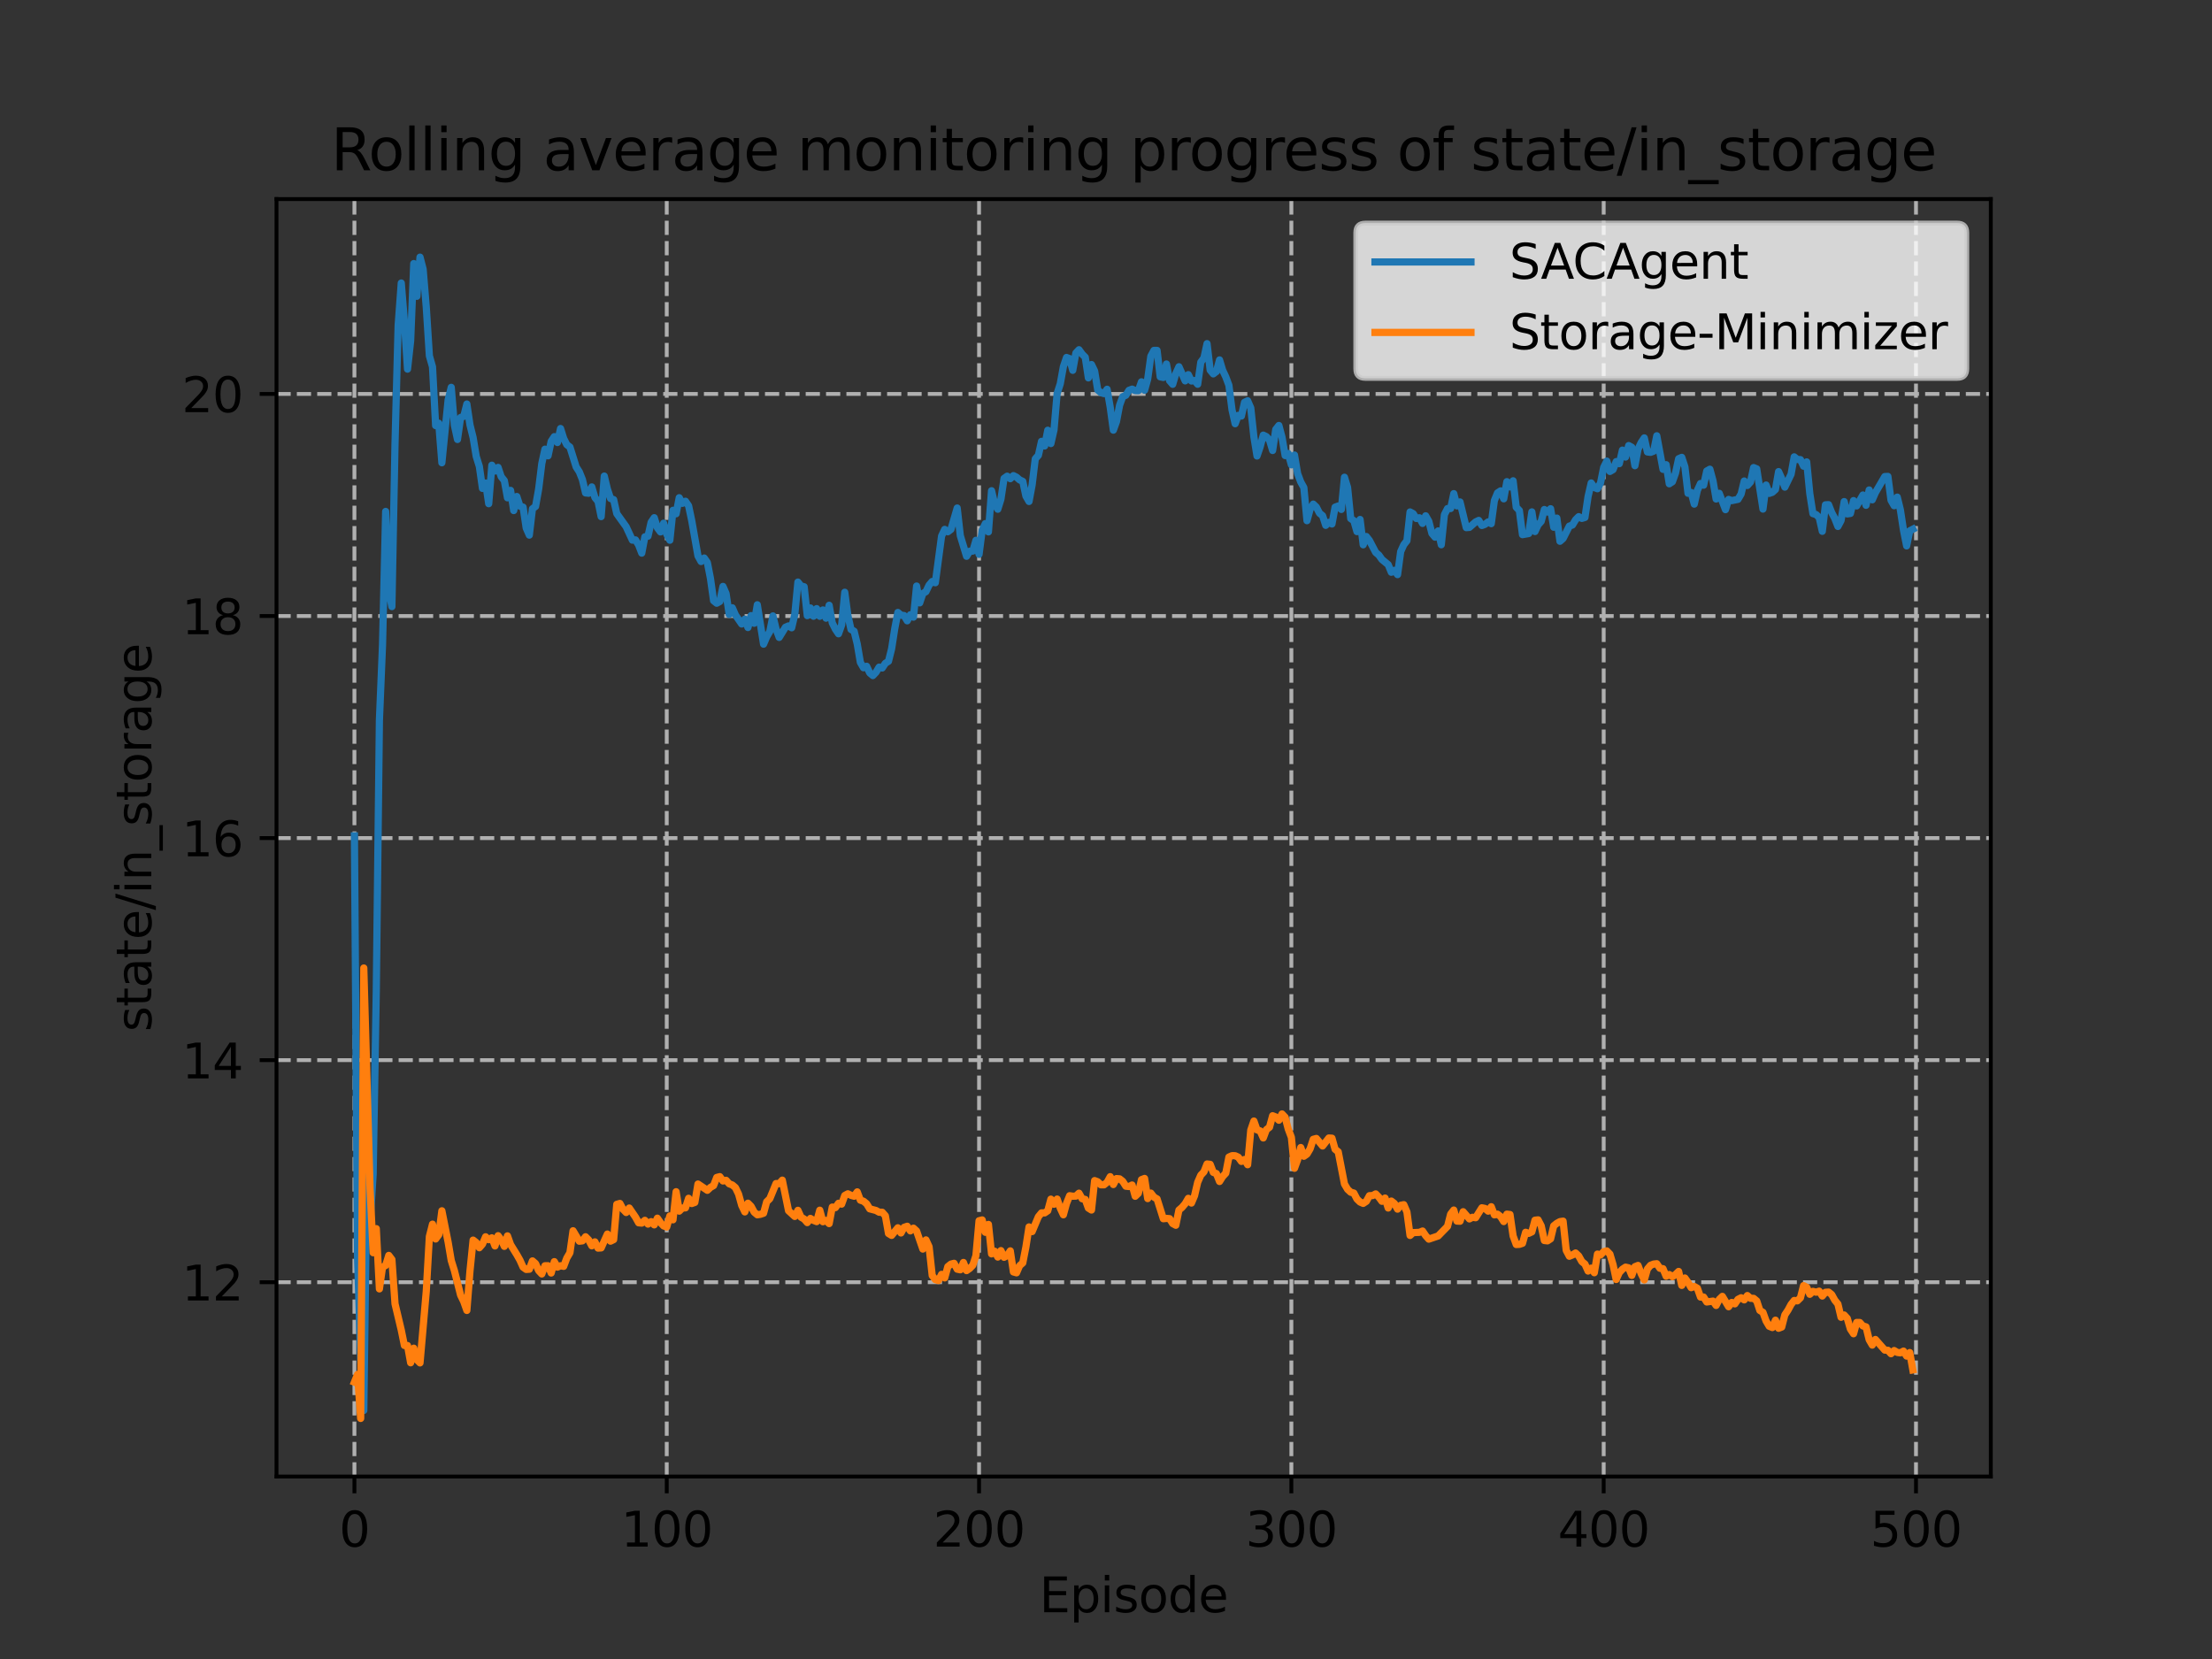 <?xml version="1.0" encoding="utf-8" standalone="no"?>
<!DOCTYPE svg PUBLIC "-//W3C//DTD SVG 1.1//EN"
  "http://www.w3.org/Graphics/SVG/1.1/DTD/svg11.dtd">
<svg xmlns:xlink="http://www.w3.org/1999/xlink" width="460.8pt" height="345.6pt" viewBox="0 0 460.8 345.6" xmlns="http://www.w3.org/2000/svg" version="1.1">
 <rect x="0" y="0" width="460.8" height="345.6" fill="#333333" stroke="none"/>
 <defs>
  <style type="text/css">*{stroke-linejoin: round; stroke-linecap: butt}</style>
 </defs>
 <g id="figure_1">
  <g id="patch_1">
   <path d="M 0 345.6 
L 460.8 345.6 
L 460.8 0 
L 0 0 
L 0 345.6 
z
" style="fill: none"/>
  </g>
  <g id="axes_1">
   <g id="patch_2">
    <path d="M 57.6 307.584 
L 414.72 307.584 
L 414.72 41.472 
L 57.6 41.472 
L 57.6 307.584 
z
" style="fill: none"/>
   </g>
   <g id="matplotlib.axis_1">
    <g id="xtick_1">
     <g id="line2d_1">
      <path d="M 73.833 307.584 
L 73.833 41.472 
" clip-path="url(#pdf1bcb5227)" style="fill: none; stroke-dasharray: 2.96,1.28; stroke-dashoffset: 0; stroke: #b0b0b0; stroke-width: 0.8"/>
     </g>
     <g id="line2d_2">
      <defs>
       <path id="mcd61ade46d" d="M 0 0 
L 0 3.5 
" style="stroke: #000000; stroke-width: 0.8"/>
      </defs>
      <g>
       <use xlink:href="#mcd61ade46d" x="73.833" y="307.584" style="stroke: #000000; stroke-width: 0.8"/>
      </g>
     </g>
     <g id="text_1">
      <!-- 0 -->
      <g transform="translate(70.651 322.182)scale(0.1 -0.1)">
       <defs>
        <path id="DejaVuSans-30" d="M 2034 4250 
Q 1547 4250 1301 3770 
Q 1056 3291 1056 2328 
Q 1056 1369 1301 889 
Q 1547 409 2034 409 
Q 2525 409 2770 889 
Q 3016 1369 3016 2328 
Q 3016 3291 2770 3770 
Q 2525 4250 2034 4250 
z
M 2034 4750 
Q 2819 4750 3233 4129 
Q 3647 3509 3647 2328 
Q 3647 1150 3233 529 
Q 2819 -91 2034 -91 
Q 1250 -91 836 529 
Q 422 1150 422 2328 
Q 422 3509 836 4129 
Q 1250 4750 2034 4750 
z
" transform="scale(0.016)"/>
       </defs>
       <use xlink:href="#DejaVuSans-30"/>
      </g>
     </g>
    </g>
    <g id="xtick_2">
     <g id="line2d_3">
      <path d="M 138.894 307.584 
L 138.894 41.472 
" clip-path="url(#pdf1bcb5227)" style="fill: none; stroke-dasharray: 2.96,1.28; stroke-dashoffset: 0; stroke: #b0b0b0; stroke-width: 0.8"/>
     </g>
     <g id="line2d_4">
      <g>
       <use xlink:href="#mcd61ade46d" x="138.894" y="307.584" style="stroke: #000000; stroke-width: 0.8"/>
      </g>
     </g>
     <g id="text_2">
      <!-- 100 -->
      <g transform="translate(129.35 322.182)scale(0.1 -0.1)">
       <defs>
        <path id="DejaVuSans-31" d="M 794 531 
L 1825 531 
L 1825 4091 
L 703 3866 
L 703 4441 
L 1819 4666 
L 2450 4666 
L 2450 531 
L 3481 531 
L 3481 0 
L 794 0 
L 794 531 
z
" transform="scale(0.016)"/>
       </defs>
       <use xlink:href="#DejaVuSans-31"/>
       <use xlink:href="#DejaVuSans-30" x="63.623"/>
       <use xlink:href="#DejaVuSans-30" x="127.246"/>
      </g>
     </g>
    </g>
    <g id="xtick_3">
     <g id="line2d_5">
      <path d="M 203.955 307.584 
L 203.955 41.472 
" clip-path="url(#pdf1bcb5227)" style="fill: none; stroke-dasharray: 2.96,1.28; stroke-dashoffset: 0; stroke: #b0b0b0; stroke-width: 0.8"/>
     </g>
     <g id="line2d_6">
      <g>
       <use xlink:href="#mcd61ade46d" x="203.955" y="307.584" style="stroke: #000000; stroke-width: 0.8"/>
      </g>
     </g>
     <g id="text_3">
      <!-- 200 -->
      <g transform="translate(194.411 322.182)scale(0.1 -0.1)">
       <defs>
        <path id="DejaVuSans-32" d="M 1228 531 
L 3431 531 
L 3431 0 
L 469 0 
L 469 531 
Q 828 903 1448 1529 
Q 2069 2156 2228 2338 
Q 2531 2678 2651 2914 
Q 2772 3150 2772 3378 
Q 2772 3750 2511 3984 
Q 2250 4219 1831 4219 
Q 1534 4219 1204 4116 
Q 875 4013 500 3803 
L 500 4441 
Q 881 4594 1212 4672 
Q 1544 4750 1819 4750 
Q 2544 4750 2975 4387 
Q 3406 4025 3406 3419 
Q 3406 3131 3298 2873 
Q 3191 2616 2906 2266 
Q 2828 2175 2409 1742 
Q 1991 1309 1228 531 
z
" transform="scale(0.016)"/>
       </defs>
       <use xlink:href="#DejaVuSans-32"/>
       <use xlink:href="#DejaVuSans-30" x="63.623"/>
       <use xlink:href="#DejaVuSans-30" x="127.246"/>
      </g>
     </g>
    </g>
    <g id="xtick_4">
     <g id="line2d_7">
      <path d="M 269.016 307.584 
L 269.016 41.472 
" clip-path="url(#pdf1bcb5227)" style="fill: none; stroke-dasharray: 2.96,1.28; stroke-dashoffset: 0; stroke: #b0b0b0; stroke-width: 0.8"/>
     </g>
     <g id="line2d_8">
      <g>
       <use xlink:href="#mcd61ade46d" x="269.016" y="307.584" style="stroke: #000000; stroke-width: 0.8"/>
      </g>
     </g>
     <g id="text_4">
      <!-- 300 -->
      <g transform="translate(259.472 322.182)scale(0.1 -0.1)">
       <defs>
        <path id="DejaVuSans-33" d="M 2597 2516 
Q 3050 2419 3304 2112 
Q 3559 1806 3559 1356 
Q 3559 666 3084 287 
Q 2609 -91 1734 -91 
Q 1441 -91 1130 -33 
Q 819 25 488 141 
L 488 750 
Q 750 597 1062 519 
Q 1375 441 1716 441 
Q 2309 441 2620 675 
Q 2931 909 2931 1356 
Q 2931 1769 2642 2001 
Q 2353 2234 1838 2234 
L 1294 2234 
L 1294 2753 
L 1863 2753 
Q 2328 2753 2575 2939 
Q 2822 3125 2822 3475 
Q 2822 3834 2567 4026 
Q 2313 4219 1838 4219 
Q 1578 4219 1281 4162 
Q 984 4106 628 3988 
L 628 4550 
Q 988 4650 1302 4700 
Q 1616 4750 1894 4750 
Q 2613 4750 3031 4423 
Q 3450 4097 3450 3541 
Q 3450 3153 3228 2886 
Q 3006 2619 2597 2516 
z
" transform="scale(0.016)"/>
       </defs>
       <use xlink:href="#DejaVuSans-33"/>
       <use xlink:href="#DejaVuSans-30" x="63.623"/>
       <use xlink:href="#DejaVuSans-30" x="127.246"/>
      </g>
     </g>
    </g>
    <g id="xtick_5">
     <g id="line2d_9">
      <path d="M 334.077 307.584 
L 334.077 41.472 
" clip-path="url(#pdf1bcb5227)" style="fill: none; stroke-dasharray: 2.96,1.28; stroke-dashoffset: 0; stroke: #b0b0b0; stroke-width: 0.8"/>
     </g>
     <g id="line2d_10">
      <g>
       <use xlink:href="#mcd61ade46d" x="334.077" y="307.584" style="stroke: #000000; stroke-width: 0.8"/>
      </g>
     </g>
     <g id="text_5">
      <!-- 400 -->
      <g transform="translate(324.533 322.182)scale(0.1 -0.1)">
       <defs>
        <path id="DejaVuSans-34" d="M 2419 4116 
L 825 1625 
L 2419 1625 
L 2419 4116 
z
M 2253 4666 
L 3047 4666 
L 3047 1625 
L 3713 1625 
L 3713 1100 
L 3047 1100 
L 3047 0 
L 2419 0 
L 2419 1100 
L 313 1100 
L 313 1709 
L 2253 4666 
z
" transform="scale(0.016)"/>
       </defs>
       <use xlink:href="#DejaVuSans-34"/>
       <use xlink:href="#DejaVuSans-30" x="63.623"/>
       <use xlink:href="#DejaVuSans-30" x="127.246"/>
      </g>
     </g>
    </g>
    <g id="xtick_6">
     <g id="line2d_11">
      <path d="M 399.138 307.584 
L 399.138 41.472 
" clip-path="url(#pdf1bcb5227)" style="fill: none; stroke-dasharray: 2.96,1.28; stroke-dashoffset: 0; stroke: #b0b0b0; stroke-width: 0.8"/>
     </g>
     <g id="line2d_12">
      <g>
       <use xlink:href="#mcd61ade46d" x="399.138" y="307.584" style="stroke: #000000; stroke-width: 0.8"/>
      </g>
     </g>
     <g id="text_6">
      <!-- 500 -->
      <g transform="translate(389.594 322.182)scale(0.1 -0.1)">
       <defs>
        <path id="DejaVuSans-35" d="M 691 4666 
L 3169 4666 
L 3169 4134 
L 1269 4134 
L 1269 2991 
Q 1406 3038 1543 3061 
Q 1681 3084 1819 3084 
Q 2600 3084 3056 2656 
Q 3513 2228 3513 1497 
Q 3513 744 3044 326 
Q 2575 -91 1722 -91 
Q 1428 -91 1123 -41 
Q 819 9 494 109 
L 494 744 
Q 775 591 1075 516 
Q 1375 441 1709 441 
Q 2250 441 2565 725 
Q 2881 1009 2881 1497 
Q 2881 1984 2565 2268 
Q 2250 2553 1709 2553 
Q 1456 2553 1204 2497 
Q 953 2441 691 2322 
L 691 4666 
z
" transform="scale(0.016)"/>
       </defs>
       <use xlink:href="#DejaVuSans-35"/>
       <use xlink:href="#DejaVuSans-30" x="63.623"/>
       <use xlink:href="#DejaVuSans-30" x="127.246"/>
      </g>
     </g>
    </g>
    <g id="text_7">
     <!-- Episode -->
     <g transform="translate(216.523 335.861)scale(0.1 -0.1)">
      <defs>
       <path id="DejaVuSans-45" d="M 628 4666 
L 3578 4666 
L 3578 4134 
L 1259 4134 
L 1259 2753 
L 3481 2753 
L 3481 2222 
L 1259 2222 
L 1259 531 
L 3634 531 
L 3634 0 
L 628 0 
L 628 4666 
z
" transform="scale(0.016)"/>
       <path id="DejaVuSans-70" d="M 1159 525 
L 1159 -1331 
L 581 -1331 
L 581 3500 
L 1159 3500 
L 1159 2969 
Q 1341 3281 1617 3432 
Q 1894 3584 2278 3584 
Q 2916 3584 3314 3078 
Q 3713 2572 3713 1747 
Q 3713 922 3314 415 
Q 2916 -91 2278 -91 
Q 1894 -91 1617 61 
Q 1341 213 1159 525 
z
M 3116 1747 
Q 3116 2381 2855 2742 
Q 2594 3103 2138 3103 
Q 1681 3103 1420 2742 
Q 1159 2381 1159 1747 
Q 1159 1113 1420 752 
Q 1681 391 2138 391 
Q 2594 391 2855 752 
Q 3116 1113 3116 1747 
z
" transform="scale(0.016)"/>
       <path id="DejaVuSans-69" d="M 603 3500 
L 1178 3500 
L 1178 0 
L 603 0 
L 603 3500 
z
M 603 4863 
L 1178 4863 
L 1178 4134 
L 603 4134 
L 603 4863 
z
" transform="scale(0.016)"/>
       <path id="DejaVuSans-73" d="M 2834 3397 
L 2834 2853 
Q 2591 2978 2328 3040 
Q 2066 3103 1784 3103 
Q 1356 3103 1142 2972 
Q 928 2841 928 2578 
Q 928 2378 1081 2264 
Q 1234 2150 1697 2047 
L 1894 2003 
Q 2506 1872 2764 1633 
Q 3022 1394 3022 966 
Q 3022 478 2636 193 
Q 2250 -91 1575 -91 
Q 1294 -91 989 -36 
Q 684 19 347 128 
L 347 722 
Q 666 556 975 473 
Q 1284 391 1588 391 
Q 1994 391 2212 530 
Q 2431 669 2431 922 
Q 2431 1156 2273 1281 
Q 2116 1406 1581 1522 
L 1381 1569 
Q 847 1681 609 1914 
Q 372 2147 372 2553 
Q 372 3047 722 3315 
Q 1072 3584 1716 3584 
Q 2034 3584 2315 3537 
Q 2597 3491 2834 3397 
z
" transform="scale(0.016)"/>
       <path id="DejaVuSans-6f" d="M 1959 3097 
Q 1497 3097 1228 2736 
Q 959 2375 959 1747 
Q 959 1119 1226 758 
Q 1494 397 1959 397 
Q 2419 397 2687 759 
Q 2956 1122 2956 1747 
Q 2956 2369 2687 2733 
Q 2419 3097 1959 3097 
z
M 1959 3584 
Q 2709 3584 3137 3096 
Q 3566 2609 3566 1747 
Q 3566 888 3137 398 
Q 2709 -91 1959 -91 
Q 1206 -91 779 398 
Q 353 888 353 1747 
Q 353 2609 779 3096 
Q 1206 3584 1959 3584 
z
" transform="scale(0.016)"/>
       <path id="DejaVuSans-64" d="M 2906 2969 
L 2906 4863 
L 3481 4863 
L 3481 0 
L 2906 0 
L 2906 525 
Q 2725 213 2448 61 
Q 2172 -91 1784 -91 
Q 1150 -91 751 415 
Q 353 922 353 1747 
Q 353 2572 751 3078 
Q 1150 3584 1784 3584 
Q 2172 3584 2448 3432 
Q 2725 3281 2906 2969 
z
M 947 1747 
Q 947 1113 1208 752 
Q 1469 391 1925 391 
Q 2381 391 2643 752 
Q 2906 1113 2906 1747 
Q 2906 2381 2643 2742 
Q 2381 3103 1925 3103 
Q 1469 3103 1208 2742 
Q 947 2381 947 1747 
z
" transform="scale(0.016)"/>
       <path id="DejaVuSans-65" d="M 3597 1894 
L 3597 1613 
L 953 1613 
Q 991 1019 1311 708 
Q 1631 397 2203 397 
Q 2534 397 2845 478 
Q 3156 559 3463 722 
L 3463 178 
Q 3153 47 2828 -22 
Q 2503 -91 2169 -91 
Q 1331 -91 842 396 
Q 353 884 353 1716 
Q 353 2575 817 3079 
Q 1281 3584 2069 3584 
Q 2775 3584 3186 3129 
Q 3597 2675 3597 1894 
z
M 3022 2063 
Q 3016 2534 2758 2815 
Q 2500 3097 2075 3097 
Q 1594 3097 1305 2825 
Q 1016 2553 972 2059 
L 3022 2063 
z
" transform="scale(0.016)"/>
      </defs>
      <use xlink:href="#DejaVuSans-45"/>
      <use xlink:href="#DejaVuSans-70" x="63.184"/>
      <use xlink:href="#DejaVuSans-69" x="126.66"/>
      <use xlink:href="#DejaVuSans-73" x="154.443"/>
      <use xlink:href="#DejaVuSans-6f" x="206.543"/>
      <use xlink:href="#DejaVuSans-64" x="267.725"/>
      <use xlink:href="#DejaVuSans-65" x="331.201"/>
     </g>
    </g>
   </g>
   <g id="matplotlib.axis_2">
    <g id="ytick_1">
     <g id="line2d_13">
      <path d="M 57.6 267.113 
L 414.72 267.113 
" clip-path="url(#pdf1bcb5227)" style="fill: none; stroke-dasharray: 2.96,1.28; stroke-dashoffset: 0; stroke: #b0b0b0; stroke-width: 0.8"/>
     </g>
     <g id="line2d_14">
      <defs>
       <path id="m25ef4c12a1" d="M 0 0 
L -3.5 0 
" style="stroke: #000000; stroke-width: 0.8"/>
      </defs>
      <g>
       <use xlink:href="#m25ef4c12a1" x="57.6" y="267.113" style="stroke: #000000; stroke-width: 0.8"/>
      </g>
     </g>
     <g id="text_8">
      <!-- 12 -->
      <g transform="translate(37.875 270.913)scale(0.1 -0.1)">
       <use xlink:href="#DejaVuSans-31"/>
       <use xlink:href="#DejaVuSans-32" x="63.623"/>
      </g>
     </g>
    </g>
    <g id="ytick_2">
     <g id="line2d_15">
      <path d="M 57.6 220.85 
L 414.72 220.85 
" clip-path="url(#pdf1bcb5227)" style="fill: none; stroke-dasharray: 2.96,1.28; stroke-dashoffset: 0; stroke: #b0b0b0; stroke-width: 0.8"/>
     </g>
     <g id="line2d_16">
      <g>
       <use xlink:href="#m25ef4c12a1" x="57.6" y="220.85" style="stroke: #000000; stroke-width: 0.8"/>
      </g>
     </g>
     <g id="text_9">
      <!-- 14 -->
      <g transform="translate(37.875 224.65)scale(0.1 -0.1)">
       <use xlink:href="#DejaVuSans-31"/>
       <use xlink:href="#DejaVuSans-34" x="63.623"/>
      </g>
     </g>
    </g>
    <g id="ytick_3">
     <g id="line2d_17">
      <path d="M 57.6 174.588 
L 414.72 174.588 
" clip-path="url(#pdf1bcb5227)" style="fill: none; stroke-dasharray: 2.96,1.28; stroke-dashoffset: 0; stroke: #b0b0b0; stroke-width: 0.8"/>
     </g>
     <g id="line2d_18">
      <g>
       <use xlink:href="#m25ef4c12a1" x="57.6" y="174.588" style="stroke: #000000; stroke-width: 0.8"/>
      </g>
     </g>
     <g id="text_10">
      <!-- 16 -->
      <g transform="translate(37.875 178.387)scale(0.1 -0.1)">
       <defs>
        <path id="DejaVuSans-36" d="M 2113 2584 
Q 1688 2584 1439 2293 
Q 1191 2003 1191 1497 
Q 1191 994 1439 701 
Q 1688 409 2113 409 
Q 2538 409 2786 701 
Q 3034 994 3034 1497 
Q 3034 2003 2786 2293 
Q 2538 2584 2113 2584 
z
M 3366 4563 
L 3366 3988 
Q 3128 4100 2886 4159 
Q 2644 4219 2406 4219 
Q 1781 4219 1451 3797 
Q 1122 3375 1075 2522 
Q 1259 2794 1537 2939 
Q 1816 3084 2150 3084 
Q 2853 3084 3261 2657 
Q 3669 2231 3669 1497 
Q 3669 778 3244 343 
Q 2819 -91 2113 -91 
Q 1303 -91 875 529 
Q 447 1150 447 2328 
Q 447 3434 972 4092 
Q 1497 4750 2381 4750 
Q 2619 4750 2861 4703 
Q 3103 4656 3366 4563 
z
" transform="scale(0.016)"/>
       </defs>
       <use xlink:href="#DejaVuSans-31"/>
       <use xlink:href="#DejaVuSans-36" x="63.623"/>
      </g>
     </g>
    </g>
    <g id="ytick_4">
     <g id="line2d_19">
      <path d="M 57.6 128.325 
L 414.72 128.325 
" clip-path="url(#pdf1bcb5227)" style="fill: none; stroke-dasharray: 2.96,1.28; stroke-dashoffset: 0; stroke: #b0b0b0; stroke-width: 0.8"/>
     </g>
     <g id="line2d_20">
      <g>
       <use xlink:href="#m25ef4c12a1" x="57.6" y="128.325" style="stroke: #000000; stroke-width: 0.8"/>
      </g>
     </g>
     <g id="text_11">
      <!-- 18 -->
      <g transform="translate(37.875 132.124)scale(0.1 -0.1)">
       <defs>
        <path id="DejaVuSans-38" d="M 2034 2216 
Q 1584 2216 1326 1975 
Q 1069 1734 1069 1313 
Q 1069 891 1326 650 
Q 1584 409 2034 409 
Q 2484 409 2743 651 
Q 3003 894 3003 1313 
Q 3003 1734 2745 1975 
Q 2488 2216 2034 2216 
z
M 1403 2484 
Q 997 2584 770 2862 
Q 544 3141 544 3541 
Q 544 4100 942 4425 
Q 1341 4750 2034 4750 
Q 2731 4750 3128 4425 
Q 3525 4100 3525 3541 
Q 3525 3141 3298 2862 
Q 3072 2584 2669 2484 
Q 3125 2378 3379 2068 
Q 3634 1759 3634 1313 
Q 3634 634 3220 271 
Q 2806 -91 2034 -91 
Q 1263 -91 848 271 
Q 434 634 434 1313 
Q 434 1759 690 2068 
Q 947 2378 1403 2484 
z
M 1172 3481 
Q 1172 3119 1398 2916 
Q 1625 2713 2034 2713 
Q 2441 2713 2670 2916 
Q 2900 3119 2900 3481 
Q 2900 3844 2670 4047 
Q 2441 4250 2034 4250 
Q 1625 4250 1398 4047 
Q 1172 3844 1172 3481 
z
" transform="scale(0.016)"/>
       </defs>
       <use xlink:href="#DejaVuSans-31"/>
       <use xlink:href="#DejaVuSans-38" x="63.623"/>
      </g>
     </g>
    </g>
    <g id="ytick_5">
     <g id="line2d_21">
      <path d="M 57.6 82.062 
L 414.72 82.062 
" clip-path="url(#pdf1bcb5227)" style="fill: none; stroke-dasharray: 2.96,1.28; stroke-dashoffset: 0; stroke: #b0b0b0; stroke-width: 0.8"/>
     </g>
     <g id="line2d_22">
      <g>
       <use xlink:href="#m25ef4c12a1" x="57.6" y="82.062" style="stroke: #000000; stroke-width: 0.8"/>
      </g>
     </g>
     <g id="text_12">
      <!-- 20 -->
      <g transform="translate(37.875 85.861)scale(0.1 -0.1)">
       <use xlink:href="#DejaVuSans-32"/>
       <use xlink:href="#DejaVuSans-30" x="63.623"/>
      </g>
     </g>
    </g>
    <g id="text_13">
     <!-- state/in_storage -->
     <g transform="translate(31.517 214.93)rotate(-90)scale(0.1 -0.1)">
      <defs>
       <path id="DejaVuSans-74" d="M 1172 4494 
L 1172 3500 
L 2356 3500 
L 2356 3053 
L 1172 3053 
L 1172 1153 
Q 1172 725 1289 603 
Q 1406 481 1766 481 
L 2356 481 
L 2356 0 
L 1766 0 
Q 1100 0 847 248 
Q 594 497 594 1153 
L 594 3053 
L 172 3053 
L 172 3500 
L 594 3500 
L 594 4494 
L 1172 4494 
z
" transform="scale(0.016)"/>
       <path id="DejaVuSans-61" d="M 2194 1759 
Q 1497 1759 1228 1600 
Q 959 1441 959 1056 
Q 959 750 1161 570 
Q 1363 391 1709 391 
Q 2188 391 2477 730 
Q 2766 1069 2766 1631 
L 2766 1759 
L 2194 1759 
z
M 3341 1997 
L 3341 0 
L 2766 0 
L 2766 531 
Q 2569 213 2275 61 
Q 1981 -91 1556 -91 
Q 1019 -91 701 211 
Q 384 513 384 1019 
Q 384 1609 779 1909 
Q 1175 2209 1959 2209 
L 2766 2209 
L 2766 2266 
Q 2766 2663 2505 2880 
Q 2244 3097 1772 3097 
Q 1472 3097 1187 3025 
Q 903 2953 641 2809 
L 641 3341 
Q 956 3463 1253 3523 
Q 1550 3584 1831 3584 
Q 2591 3584 2966 3190 
Q 3341 2797 3341 1997 
z
" transform="scale(0.016)"/>
       <path id="DejaVuSans-2f" d="M 1625 4666 
L 2156 4666 
L 531 -594 
L 0 -594 
L 1625 4666 
z
" transform="scale(0.016)"/>
       <path id="DejaVuSans-6e" d="M 3513 2113 
L 3513 0 
L 2938 0 
L 2938 2094 
Q 2938 2591 2744 2837 
Q 2550 3084 2163 3084 
Q 1697 3084 1428 2787 
Q 1159 2491 1159 1978 
L 1159 0 
L 581 0 
L 581 3500 
L 1159 3500 
L 1159 2956 
Q 1366 3272 1645 3428 
Q 1925 3584 2291 3584 
Q 2894 3584 3203 3211 
Q 3513 2838 3513 2113 
z
" transform="scale(0.016)"/>
       <path id="DejaVuSans-5f" d="M 3263 -1063 
L 3263 -1509 
L -63 -1509 
L -63 -1063 
L 3263 -1063 
z
" transform="scale(0.016)"/>
       <path id="DejaVuSans-72" d="M 2631 2963 
Q 2534 3019 2420 3045 
Q 2306 3072 2169 3072 
Q 1681 3072 1420 2755 
Q 1159 2438 1159 1844 
L 1159 0 
L 581 0 
L 581 3500 
L 1159 3500 
L 1159 2956 
Q 1341 3275 1631 3429 
Q 1922 3584 2338 3584 
Q 2397 3584 2469 3576 
Q 2541 3569 2628 3553 
L 2631 2963 
z
" transform="scale(0.016)"/>
       <path id="DejaVuSans-67" d="M 2906 1791 
Q 2906 2416 2648 2759 
Q 2391 3103 1925 3103 
Q 1463 3103 1205 2759 
Q 947 2416 947 1791 
Q 947 1169 1205 825 
Q 1463 481 1925 481 
Q 2391 481 2648 825 
Q 2906 1169 2906 1791 
z
M 3481 434 
Q 3481 -459 3084 -895 
Q 2688 -1331 1869 -1331 
Q 1566 -1331 1297 -1286 
Q 1028 -1241 775 -1147 
L 775 -588 
Q 1028 -725 1275 -790 
Q 1522 -856 1778 -856 
Q 2344 -856 2625 -561 
Q 2906 -266 2906 331 
L 2906 616 
Q 2728 306 2450 153 
Q 2172 0 1784 0 
Q 1141 0 747 490 
Q 353 981 353 1791 
Q 353 2603 747 3093 
Q 1141 3584 1784 3584 
Q 2172 3584 2450 3431 
Q 2728 3278 2906 2969 
L 2906 3500 
L 3481 3500 
L 3481 434 
z
" transform="scale(0.016)"/>
      </defs>
      <use xlink:href="#DejaVuSans-73"/>
      <use xlink:href="#DejaVuSans-74" x="52.1"/>
      <use xlink:href="#DejaVuSans-61" x="91.309"/>
      <use xlink:href="#DejaVuSans-74" x="152.588"/>
      <use xlink:href="#DejaVuSans-65" x="191.797"/>
      <use xlink:href="#DejaVuSans-2f" x="253.32"/>
      <use xlink:href="#DejaVuSans-69" x="287.012"/>
      <use xlink:href="#DejaVuSans-6e" x="314.795"/>
      <use xlink:href="#DejaVuSans-5f" x="378.174"/>
      <use xlink:href="#DejaVuSans-73" x="428.174"/>
      <use xlink:href="#DejaVuSans-74" x="480.273"/>
      <use xlink:href="#DejaVuSans-6f" x="519.482"/>
      <use xlink:href="#DejaVuSans-72" x="580.664"/>
      <use xlink:href="#DejaVuSans-61" x="621.777"/>
      <use xlink:href="#DejaVuSans-67" x="683.057"/>
      <use xlink:href="#DejaVuSans-65" x="746.533"/>
     </g>
    </g>
   </g>
   <g id="line2d_23">
    <path d="M 73.833 174.125 
L 74.483 261.793 
L 75.134 282.997 
L 75.785 293.83 
L 76.435 244.167 
L 77.086 255.162 
L 77.736 244.511 
L 78.387 206.451 
L 79.038 150.068 
L 79.688 134.339 
L 80.339 106.539 
L 80.989 123.043 
L 81.64 126.367 
L 82.291 92.372 
L 82.941 67.813 
L 83.592 58.959 
L 84.242 66.958 
L 84.893 76.896 
L 85.544 71.032 
L 86.194 54.905 
L 86.845 61.728 
L 87.496 53.568 
L 88.146 56.074 
L 88.797 63.961 
L 89.447 74.123 
L 90.098 76.421 
L 90.749 88.658 
L 91.399 88.159 
L 92.05 96.403 
L 93.351 83.33 
L 94.002 80.688 
L 94.652 88.567 
L 95.303 91.546 
L 95.953 86.966 
L 96.604 86.739 
L 97.255 84.162 
L 97.905 88.526 
L 98.556 91.148 
L 99.207 95.085 
L 99.857 97.171 
L 100.508 101.746 
L 101.158 100.621 
L 101.809 104.93 
L 102.46 96.907 
L 103.11 98.123 
L 103.761 97.368 
L 104.411 99.314 
L 105.062 100.123 
L 105.713 103.704 
L 106.363 102.154 
L 107.014 106.359 
L 107.664 103.43 
L 108.315 105.45 
L 108.966 105.639 
L 109.616 109.993 
L 110.267 111.475 
L 110.918 105.983 
L 111.568 105.499 
L 112.219 101.816 
L 112.869 96.555 
L 113.52 93.575 
L 114.171 94.957 
L 114.821 91.936 
L 115.472 90.958 
L 116.122 92.184 
L 116.773 89.27 
L 117.424 91.342 
L 118.074 92.635 
L 118.725 93.125 
L 120.026 97.277 
L 120.677 98.285 
L 121.327 99.898 
L 121.978 102.683 
L 122.629 102.752 
L 123.279 101.432 
L 123.93 103.651 
L 124.58 104.438 
L 125.231 107.622 
L 125.882 99.173 
L 126.532 101.893 
L 127.183 103.844 
L 127.833 104.081 
L 128.484 107 
L 130.436 109.72 
L 131.737 112.523 
L 132.388 112.473 
L 133.038 113.541 
L 133.689 115.227 
L 134.339 111.823 
L 134.99 111.699 
L 135.641 108.793 
L 136.291 107.845 
L 136.942 109.947 
L 137.593 110.81 
L 138.243 108.996 
L 138.894 111.29 
L 139.544 112.536 
L 140.195 106.306 
L 140.846 107.03 
L 141.496 103.682 
L 142.147 104.859 
L 142.797 104.419 
L 143.448 105.363 
L 144.099 108.45 
L 145.4 115.806 
L 146.05 116.979 
L 146.701 116.246 
L 147.352 117.176 
L 148.002 120.497 
L 148.653 125.141 
L 149.304 125.663 
L 149.954 125.297 
L 150.605 122.159 
L 151.255 123.643 
L 151.906 127.999 
L 152.557 126.616 
L 153.207 128.109 
L 154.508 129.992 
L 155.159 128.98 
L 155.81 130.725 
L 156.46 128.242 
L 157.111 129.836 
L 157.761 125.984 
L 159.063 134.192 
L 159.713 132.667 
L 160.364 131.554 
L 161.015 128.306 
L 161.665 131.027 
L 162.316 132.786 
L 163.617 130.67 
L 164.268 130.386 
L 164.918 130.78 
L 165.569 128.013 
L 166.219 121.257 
L 166.87 122.077 
L 167.521 122.228 
L 168.171 128.247 
L 168.822 126.653 
L 169.472 128.37 
L 170.123 126.79 
L 170.774 128.384 
L 171.424 127.065 
L 172.075 128.778 
L 172.725 126.089 
L 173.376 129.758 
L 174.027 131.068 
L 174.677 132.03 
L 175.328 130.194 
L 175.979 123.378 
L 176.629 128.224 
L 177.28 131.123 
L 177.93 131.499 
L 178.581 134.179 
L 179.232 137.994 
L 179.882 139.107 
L 180.533 138.796 
L 181.183 140.188 
L 181.834 140.733 
L 182.485 140.051 
L 183.135 138.979 
L 183.786 139.158 
L 184.436 138.173 
L 185.087 137.76 
L 185.738 135.159 
L 186.388 130.991 
L 187.039 127.587 
L 187.69 128.146 
L 188.34 128.233 
L 188.991 129.328 
L 189.641 128.064 
L 190.292 128.567 
L 190.943 122.081 
L 191.593 125.59 
L 192.244 123.643 
L 192.894 123.249 
L 193.545 121.889 
L 194.196 121.133 
L 194.846 121.399 
L 196.147 111.67 
L 196.798 110.282 
L 197.449 110.777 
L 198.099 110.282 
L 199.401 105.83 
L 200.051 111.597 
L 201.352 115.884 
L 202.003 114.831 
L 202.654 114.803 
L 203.304 112.554 
L 203.955 115.481 
L 204.605 110.475 
L 205.256 109.077 
L 205.907 110.8 
L 206.557 102.23 
L 207.208 105.024 
L 207.858 106.082 
L 208.509 103.998 
L 209.16 99.665 
L 209.81 99.197 
L 210.461 99.72 
L 211.112 99.083 
L 211.762 99.408 
L 212.413 99.976 
L 213.063 100.278 
L 213.714 103.338 
L 214.365 104.465 
L 215.015 100.979 
L 215.666 95.583 
L 216.316 94.85 
L 216.967 91.937 
L 217.618 92.904 
L 218.268 89.629 
L 218.919 92.404 
L 219.569 89.551 
L 220.22 81.966 
L 220.871 79.959 
L 221.521 76.387 
L 222.172 74.467 
L 222.822 74.705 
L 223.473 77.142 
L 224.124 73.547 
L 224.774 72.855 
L 225.425 73.762 
L 226.076 74.417 
L 226.726 78.718 
L 227.377 75.942 
L 228.027 77.284 
L 228.678 81.233 
L 229.329 81.796 
L 229.979 81.993 
L 230.63 81.091 
L 231.28 84.856 
L 231.931 89.61 
L 232.582 87.819 
L 233.232 84.412 
L 233.883 82.63 
L 234.533 82.346 
L 235.184 81.311 
L 235.835 81.063 
L 236.485 81.37 
L 237.136 81.388 
L 237.787 79.542 
L 238.437 81.292 
L 239.088 78.961 
L 239.738 74.211 
L 240.389 72.997 
L 241.04 72.997 
L 241.69 78.498 
L 242.341 78.631 
L 242.991 75.828 
L 243.642 79.304 
L 244.293 80.055 
L 244.943 77.829 
L 245.594 76.4 
L 246.895 79.341 
L 247.546 78.045 
L 248.196 79.368 
L 248.847 79.272 
L 249.498 80.046 
L 250.148 75.443 
L 250.799 74.563 
L 251.449 71.586 
L 252.1 77.101 
L 252.751 77.889 
L 253.401 77.394 
L 254.052 74.976 
L 254.702 77.129 
L 255.353 78.516 
L 256.004 80.262 
L 256.654 85.387 
L 257.305 88.268 
L 257.955 86.523 
L 258.606 86.674 
L 259.257 83.807 
L 259.907 83.491 
L 260.558 84.984 
L 261.208 91.021 
L 261.859 94.992 
L 262.51 93.101 
L 263.16 90.646 
L 263.811 90.957 
L 264.462 91.69 
L 265.112 93.847 
L 265.763 89.459 
L 266.413 88.635 
L 267.064 91.072 
L 267.715 94.901 
L 268.365 94.484 
L 269.016 96.829 
L 269.666 94.791 
L 270.317 98.657 
L 270.968 100.402 
L 271.618 101.57 
L 272.269 108.468 
L 272.919 106.086 
L 273.57 105.015 
L 274.221 105.633 
L 274.871 106.902 
L 275.522 107.433 
L 276.173 109.439 
L 276.823 108.821 
L 277.474 109.155 
L 278.124 105.647 
L 278.775 105.408 
L 279.426 106.123 
L 280.076 99.417 
L 280.727 101.543 
L 281.377 108.024 
L 282.028 108.477 
L 282.679 110.745 
L 283.329 108.216 
L 283.98 113.493 
L 284.63 111.762 
L 285.281 112.595 
L 286.582 115.078 
L 287.233 115.632 
L 287.884 116.548 
L 289.185 117.625 
L 289.835 119.214 
L 290.486 118.811 
L 291.137 119.704 
L 291.787 114.899 
L 292.438 113.475 
L 293.088 112.65 
L 293.739 106.65 
L 294.39 107.002 
L 295.04 108.01 
L 295.691 107.859 
L 296.341 109.036 
L 296.992 107.451 
L 297.643 108.583 
L 298.293 111.125 
L 298.944 111.899 
L 299.595 110.603 
L 300.245 113.484 
L 300.896 107.209 
L 301.546 105.94 
L 302.197 105.931 
L 302.848 102.83 
L 303.498 105.39 
L 304.149 104.566 
L 305.45 109.916 
L 306.101 109.865 
L 307.402 108.725 
L 308.052 108.409 
L 308.703 109.471 
L 309.354 109.229 
L 310.004 108.725 
L 310.655 109.091 
L 311.305 104.277 
L 311.956 102.683 
L 312.607 102.262 
L 313.257 103.915 
L 313.908 100.338 
L 314.559 101.433 
L 315.209 100.159 
L 315.86 105.67 
L 316.51 106.343 
L 317.161 111.377 
L 318.462 111.148 
L 319.113 106.636 
L 319.763 110.731 
L 320.414 109.334 
L 321.065 108.61 
L 321.715 106.141 
L 322.366 106.659 
L 323.016 105.976 
L 323.667 109.833 
L 324.318 107.928 
L 324.968 112.756 
L 325.619 112.183 
L 326.92 109.6 
L 327.571 109.366 
L 328.221 108.285 
L 328.872 107.63 
L 329.523 107.992 
L 330.173 107.8 
L 330.824 103.443 
L 331.474 100.613 
L 332.125 101.561 
L 332.776 101.813 
L 333.426 100.585 
L 334.077 97.347 
L 334.727 96.055 
L 335.378 98.213 
L 336.029 97.828 
L 336.679 96.165 
L 337.33 96.591 
L 337.981 93.765 
L 338.631 95.217 
L 339.282 92.821 
L 339.932 93.174 
L 340.583 97.012 
L 341.234 93.577 
L 341.884 92.189 
L 342.535 91.223 
L 343.185 94.15 
L 343.836 94.232 
L 344.487 93.98 
L 345.137 90.778 
L 346.438 97.773 
L 347.089 96.802 
L 347.74 100.782 
L 348.39 100.352 
L 349.041 98.556 
L 349.691 95.56 
L 350.342 95.272 
L 350.993 97.251 
L 351.643 102.761 
L 352.294 102.587 
L 352.945 105.015 
L 353.595 102.152 
L 354.246 100.727 
L 354.896 101.075 
L 355.547 98.116 
L 356.198 97.745 
L 356.848 100.146 
L 357.499 103.952 
L 358.149 102.766 
L 359.451 106.169 
L 360.101 104.039 
L 360.752 104.286 
L 362.053 104.021 
L 362.704 102.917 
L 363.354 100.2 
L 364.005 101.135 
L 364.656 100.416 
L 365.306 97.406 
L 365.957 97.672 
L 367.258 106.05 
L 367.909 101.043 
L 368.559 102.784 
L 369.21 102.559 
L 369.86 101.969 
L 370.511 98.245 
L 371.162 99.697 
L 371.812 101.478 
L 373.113 98.794 
L 373.764 95.171 
L 374.415 95.707 
L 375.065 95.753 
L 375.716 97.113 
L 376.367 96.225 
L 377.017 102.848 
L 377.668 106.998 
L 378.318 107.19 
L 378.969 107.809 
L 379.62 110.681 
L 380.27 105.166 
L 380.921 105.129 
L 381.571 106.773 
L 382.222 108.01 
L 382.873 109.668 
L 383.523 108.445 
L 384.174 104.488 
L 384.824 107.057 
L 385.475 106.961 
L 386.126 104.282 
L 386.776 105.39 
L 388.078 103.114 
L 388.728 105.262 
L 389.379 102.069 
L 390.029 104.121 
L 390.68 102.628 
L 392.632 99.275 
L 393.282 99.243 
L 393.933 104.218 
L 394.584 105.354 
L 395.234 103.558 
L 395.885 106.21 
L 396.535 110.475 
L 397.186 113.722 
L 397.837 110.575 
L 398.487 110.241 
L 398.487 110.241 
" clip-path="url(#pdf1bcb5227)" style="fill: none; stroke: #1f77b4; stroke-width: 1.5; stroke-linecap: square"/>
   </g>
   <g id="line2d_24">
    <path d="M 73.833 287.932 
L 74.483 286.313 
L 75.134 295.488 
L 75.785 201.651 
L 77.086 247.529 
L 77.736 260.967 
L 78.387 255.952 
L 79.038 268.501 
L 79.688 263.968 
L 80.339 263.623 
L 80.989 261.523 
L 81.64 262.38 
L 82.291 271.608 
L 83.592 277.089 
L 84.242 280.285 
L 84.893 280.298 
L 85.544 283.89 
L 86.194 280.853 
L 86.845 283.261 
L 87.496 283.915 
L 88.797 269.022 
L 89.447 257.583 
L 90.098 255.014 
L 90.749 258.101 
L 91.399 257.216 
L 92.05 252.23 
L 93.351 258.756 
L 94.002 262.588 
L 94.652 264.674 
L 95.953 269.797 
L 96.604 271.149 
L 97.255 272.99 
L 97.905 264.752 
L 98.556 258.335 
L 99.207 258.844 
L 99.857 259.926 
L 100.508 259.172 
L 101.158 257.646 
L 101.809 258.25 
L 102.46 257.861 
L 103.11 259.55 
L 103.761 257.418 
L 104.411 258.285 
L 105.062 259.636 
L 105.713 257.454 
L 106.363 259.267 
L 107.664 261.37 
L 108.315 262.521 
L 108.966 263.976 
L 109.616 264.445 
L 110.267 264.403 
L 110.918 262.671 
L 111.568 263.232 
L 112.219 264.7 
L 112.869 265.392 
L 113.52 263.681 
L 114.171 263.677 
L 114.821 265.191 
L 115.472 262.822 
L 116.122 263.966 
L 116.773 263.682 
L 117.424 263.807 
L 118.074 262.085 
L 118.725 260.967 
L 119.375 256.388 
L 120.677 258.571 
L 121.327 258.492 
L 121.978 257.639 
L 122.629 258.293 
L 123.279 259.525 
L 123.93 258.703 
L 124.58 260.004 
L 125.231 259.96 
L 126.532 257.077 
L 127.183 258.558 
L 127.833 258.235 
L 128.484 250.883 
L 129.135 250.701 
L 129.785 251.91 
L 130.436 252.583 
L 131.086 251.654 
L 132.388 253.555 
L 133.038 254.728 
L 133.689 254.792 
L 134.339 254.219 
L 134.99 255.002 
L 135.641 254.492 
L 136.291 255.161 
L 136.942 253.768 
L 137.593 254.702 
L 138.243 255.381 
L 138.894 255.607 
L 139.544 253.299 
L 140.195 254.109 
L 140.846 248.256 
L 141.496 252.3 
L 142.147 251.659 
L 142.797 251.618 
L 143.448 249.625 
L 144.099 250.72 
L 144.749 250.491 
L 145.4 246.657 
L 147.352 247.962 
L 148.002 247.353 
L 148.653 246.978 
L 149.304 245.283 
L 149.954 245.118 
L 150.605 246.016 
L 151.255 245.878 
L 151.906 246.607 
L 152.557 246.854 
L 153.207 247.404 
L 153.858 248.759 
L 154.508 251.1 
L 155.159 252.46 
L 155.81 250.647 
L 156.46 251.302 
L 157.111 252.515 
L 157.761 253.06 
L 158.412 252.96 
L 159.063 252.74 
L 159.713 250.349 
L 160.364 249.712 
L 161.665 246.552 
L 162.316 246.579 
L 162.966 245.846 
L 164.268 252.222 
L 165.569 253.409 
L 166.219 252.131 
L 166.87 253.569 
L 167.521 253.945 
L 168.171 254.687 
L 168.822 253.821 
L 169.472 254.229 
L 170.123 254.485 
L 170.774 252.108 
L 171.424 254.508 
L 172.075 254.238 
L 172.725 254.897 
L 173.376 251.453 
L 174.027 251.576 
L 174.677 250.665 
L 175.328 250.839 
L 175.979 249.039 
L 176.629 248.691 
L 177.28 249.011 
L 177.93 249.195 
L 178.581 248.292 
L 179.232 250.019 
L 179.882 250.23 
L 180.533 250.761 
L 181.183 251.824 
L 182.485 252.163 
L 183.135 252.525 
L 183.786 252.538 
L 184.436 253.271 
L 185.087 256.958 
L 185.738 257.357 
L 187.039 255.772 
L 187.69 256.849 
L 188.34 255.676 
L 188.991 255.451 
L 189.641 256.413 
L 190.292 255.85 
L 190.943 256.45 
L 192.244 260.206 
L 192.894 258.296 
L 193.545 259.711 
L 194.196 265.716 
L 194.846 266.573 
L 195.497 266.765 
L 196.147 265.474 
L 196.798 266.211 
L 197.449 263.857 
L 198.099 263.335 
L 198.75 263.17 
L 199.401 264.388 
L 200.051 264.521 
L 200.702 262.991 
L 201.352 264.69 
L 202.003 264.237 
L 202.654 263.573 
L 203.304 261.571 
L 203.955 254.302 
L 204.605 254.137 
L 205.256 256.707 
L 205.907 255.067 
L 206.557 261.205 
L 207.208 260.655 
L 207.858 261.869 
L 208.509 260.527 
L 209.16 261.919 
L 209.81 261.566 
L 210.461 260.582 
L 211.112 264.97 
L 211.762 265.153 
L 212.413 263.655 
L 213.063 263.083 
L 213.714 259.771 
L 214.365 255.593 
L 215.015 256.56 
L 216.316 253.459 
L 216.967 252.667 
L 217.618 252.671 
L 218.268 252.227 
L 218.919 249.804 
L 219.569 250.866 
L 220.22 249.785 
L 220.871 251.673 
L 221.521 253.065 
L 222.172 250.697 
L 222.822 249.089 
L 223.473 249.19 
L 224.124 249.172 
L 224.774 248.562 
L 225.425 249.717 
L 226.076 249.863 
L 226.726 251.663 
L 227.377 252.071 
L 228.027 245.942 
L 228.678 246.185 
L 229.329 246.813 
L 229.979 246.822 
L 230.63 246.3 
L 231.28 245.122 
L 231.931 246.758 
L 232.582 245.521 
L 233.232 245.576 
L 233.883 246.089 
L 234.533 247.11 
L 235.184 247.175 
L 235.835 246.858 
L 236.485 249.204 
L 237.136 248.585 
L 237.787 245.745 
L 238.437 245.489 
L 239.088 249.685 
L 239.738 248.54 
L 240.389 249.382 
L 241.04 249.758 
L 242.341 253.885 
L 242.991 253.816 
L 243.642 253.867 
L 244.293 254.888 
L 244.943 255.245 
L 245.594 252.08 
L 246.244 251.517 
L 246.895 250.752 
L 247.546 249.634 
L 248.196 250.619 
L 248.847 249.085 
L 249.498 246.295 
L 250.148 244.811 
L 250.799 244.124 
L 251.449 242.48 
L 252.1 242.553 
L 252.751 244.229 
L 253.401 244.486 
L 254.052 246.126 
L 254.702 245.095 
L 255.353 244.394 
L 256.004 241.037 
L 256.654 240.744 
L 257.305 240.757 
L 257.955 241.055 
L 258.606 241.944 
L 259.257 241.541 
L 259.907 242.635 
L 260.558 235.421 
L 261.208 233.534 
L 261.859 235.375 
L 262.51 235.586 
L 263.16 237.056 
L 263.811 235.329 
L 264.462 234.816 
L 265.112 232.43 
L 265.763 232.686 
L 266.413 233.36 
L 267.064 232.054 
L 267.715 232.746 
L 268.365 235.201 
L 269.016 236.928 
L 269.666 243.373 
L 270.317 241.596 
L 270.968 239.049 
L 271.618 240.872 
L 272.269 240.418 
L 272.919 239.319 
L 273.57 237.34 
L 274.221 237.162 
L 275.522 238.728 
L 276.823 237.065 
L 277.474 237.107 
L 278.124 239.415 
L 278.775 239.942 
L 280.076 246.652 
L 280.727 247.756 
L 281.377 248.356 
L 282.028 248.535 
L 282.679 249.781 
L 283.329 250.408 
L 283.98 250.688 
L 284.63 250.262 
L 285.281 249.08 
L 285.932 249.062 
L 286.582 248.714 
L 287.233 249.382 
L 287.884 250.253 
L 288.534 249.579 
L 289.185 251.65 
L 289.835 250.202 
L 290.486 250.711 
L 291.137 251.888 
L 291.787 251.086 
L 292.438 250.958 
L 293.088 252.474 
L 293.739 257.366 
L 294.39 256.775 
L 295.691 256.72 
L 296.341 256.445 
L 296.992 257.407 
L 297.643 258.136 
L 299.595 257.471 
L 301.546 255.47 
L 302.197 252.918 
L 302.848 252.076 
L 303.498 254.37 
L 304.149 254.407 
L 304.799 252.424 
L 306.101 253.922 
L 306.751 253.578 
L 307.402 253.674 
L 308.703 251.604 
L 309.354 251.741 
L 310.004 252.305 
L 310.655 251.384 
L 311.305 253.074 
L 311.956 252.937 
L 312.607 253.436 
L 313.257 254.471 
L 313.908 252.932 
L 314.559 253.006 
L 315.209 257.476 
L 315.86 259.253 
L 316.51 259.221 
L 317.161 259.006 
L 317.812 256.707 
L 318.462 256.931 
L 319.113 256.624 
L 319.763 254.192 
L 320.414 254.119 
L 321.065 255.374 
L 321.715 258.42 
L 322.366 258.498 
L 323.016 258.072 
L 323.667 255.36 
L 324.318 254.842 
L 324.968 254.485 
L 325.619 254.389 
L 326.27 260.467 
L 326.92 261.699 
L 327.571 261.434 
L 328.221 261.021 
L 328.872 261.64 
L 329.523 262.803 
L 330.173 263.335 
L 330.824 264.782 
L 331.474 264.177 
L 332.125 265.135 
L 332.776 261.246 
L 333.426 261.429 
L 334.077 260.737 
L 334.727 260.591 
L 335.378 261.264 
L 336.029 263.463 
L 336.679 266.545 
L 337.33 265.103 
L 337.981 264.402 
L 338.631 263.971 
L 339.282 264.113 
L 339.932 265.693 
L 340.583 263.875 
L 341.234 263.614 
L 341.884 265.336 
L 342.535 266.637 
L 343.185 264.347 
L 343.836 263.591 
L 344.487 263.33 
L 345.137 263.257 
L 345.788 264.205 
L 346.438 264.296 
L 347.089 265.868 
L 347.74 265.51 
L 348.39 265.959 
L 349.041 265.501 
L 349.691 264.864 
L 350.342 267.773 
L 350.993 266.234 
L 351.643 267.141 
L 352.294 268.245 
L 352.945 267.993 
L 353.595 268.368 
L 354.246 270.201 
L 354.896 270.201 
L 355.547 271.227 
L 356.848 271.043 
L 357.499 271.946 
L 358.149 270.691 
L 358.8 270.059 
L 360.101 272.216 
L 360.752 271.323 
L 361.402 271.621 
L 362.053 270.677 
L 362.704 270.347 
L 363.354 270.787 
L 364.005 269.889 
L 364.656 270.457 
L 365.306 270.471 
L 365.957 271.011 
L 366.607 272.99 
L 367.258 273.389 
L 367.909 275.189 
L 368.559 276.288 
L 369.21 276.554 
L 369.86 275.019 
L 370.511 276.705 
L 371.162 276.453 
L 371.812 273.915 
L 372.463 272.94 
L 373.113 271.74 
L 373.764 270.911 
L 374.415 270.993 
L 375.065 270.356 
L 375.716 267.819 
L 376.367 268.149 
L 377.017 269.624 
L 377.668 269.014 
L 378.318 269.188 
L 378.969 268.973 
L 379.62 269.985 
L 380.27 269.211 
L 380.921 269.165 
L 381.571 269.678 
L 382.222 270.856 
L 382.873 271.662 
L 383.523 274.415 
L 384.174 273.938 
L 384.824 274.648 
L 385.475 276.87 
L 386.126 277.845 
L 386.776 275.491 
L 387.427 275.5 
L 388.078 276.219 
L 388.728 276.407 
L 389.379 279.082 
L 390.029 280.204 
L 390.68 279.036 
L 392.632 281.249 
L 393.282 281.285 
L 393.933 282.005 
L 394.584 281.345 
L 395.234 281.734 
L 395.885 281.821 
L 396.535 281.459 
L 397.186 282.499 
L 397.837 281.766 
L 398.487 285.385 
L 398.487 285.385 
" clip-path="url(#pdf1bcb5227)" style="fill: none; stroke: #ff7f0e; stroke-width: 1.5; stroke-linecap: square"/>
   </g>
   <g id="patch_3">
    <path d="M 57.6 307.584 
L 57.6 41.472 
" style="fill: none; stroke: #000000; stroke-width: 0.8; stroke-linejoin: miter; stroke-linecap: square"/>
   </g>
   <g id="patch_4">
    <path d="M 414.72 307.584 
L 414.72 41.472 
" style="fill: none; stroke: #000000; stroke-width: 0.8; stroke-linejoin: miter; stroke-linecap: square"/>
   </g>
   <g id="patch_5">
    <path d="M 57.6 307.584 
L 414.72 307.584 
" style="fill: none; stroke: #000000; stroke-width: 0.8; stroke-linejoin: miter; stroke-linecap: square"/>
   </g>
   <g id="patch_6">
    <path d="M 57.6 41.472 
L 414.72 41.472 
" style="fill: none; stroke: #000000; stroke-width: 0.8; stroke-linejoin: miter; stroke-linecap: square"/>
   </g>
   <g id="text_14">
    <!-- Rolling average monitoring progress of state/in_storage -->
    <g transform="translate(68.963 35.472)scale(0.12 -0.12)">
     <defs>
      <path id="DejaVuSans-52" d="M 2841 2188 
Q 3044 2119 3236 1894 
Q 3428 1669 3622 1275 
L 4263 0 
L 3584 0 
L 2988 1197 
Q 2756 1666 2539 1819 
Q 2322 1972 1947 1972 
L 1259 1972 
L 1259 0 
L 628 0 
L 628 4666 
L 2053 4666 
Q 2853 4666 3247 4331 
Q 3641 3997 3641 3322 
Q 3641 2881 3436 2590 
Q 3231 2300 2841 2188 
z
M 1259 4147 
L 1259 2491 
L 2053 2491 
Q 2509 2491 2742 2702 
Q 2975 2913 2975 3322 
Q 2975 3731 2742 3939 
Q 2509 4147 2053 4147 
L 1259 4147 
z
" transform="scale(0.016)"/>
      <path id="DejaVuSans-6c" d="M 603 4863 
L 1178 4863 
L 1178 0 
L 603 0 
L 603 4863 
z
" transform="scale(0.016)"/>
      <path id="DejaVuSans-20" transform="scale(0.016)"/>
      <path id="DejaVuSans-76" d="M 191 3500 
L 800 3500 
L 1894 563 
L 2988 3500 
L 3597 3500 
L 2284 0 
L 1503 0 
L 191 3500 
z
" transform="scale(0.016)"/>
      <path id="DejaVuSans-6d" d="M 3328 2828 
Q 3544 3216 3844 3400 
Q 4144 3584 4550 3584 
Q 5097 3584 5394 3201 
Q 5691 2819 5691 2113 
L 5691 0 
L 5113 0 
L 5113 2094 
Q 5113 2597 4934 2840 
Q 4756 3084 4391 3084 
Q 3944 3084 3684 2787 
Q 3425 2491 3425 1978 
L 3425 0 
L 2847 0 
L 2847 2094 
Q 2847 2600 2669 2842 
Q 2491 3084 2119 3084 
Q 1678 3084 1418 2786 
Q 1159 2488 1159 1978 
L 1159 0 
L 581 0 
L 581 3500 
L 1159 3500 
L 1159 2956 
Q 1356 3278 1631 3431 
Q 1906 3584 2284 3584 
Q 2666 3584 2933 3390 
Q 3200 3197 3328 2828 
z
" transform="scale(0.016)"/>
      <path id="DejaVuSans-66" d="M 2375 4863 
L 2375 4384 
L 1825 4384 
Q 1516 4384 1395 4259 
Q 1275 4134 1275 3809 
L 1275 3500 
L 2222 3500 
L 2222 3053 
L 1275 3053 
L 1275 0 
L 697 0 
L 697 3053 
L 147 3053 
L 147 3500 
L 697 3500 
L 697 3744 
Q 697 4328 969 4595 
Q 1241 4863 1831 4863 
L 2375 4863 
z
" transform="scale(0.016)"/>
     </defs>
     <use xlink:href="#DejaVuSans-52"/>
     <use xlink:href="#DejaVuSans-6f" x="64.982"/>
     <use xlink:href="#DejaVuSans-6c" x="126.164"/>
     <use xlink:href="#DejaVuSans-6c" x="153.947"/>
     <use xlink:href="#DejaVuSans-69" x="181.73"/>
     <use xlink:href="#DejaVuSans-6e" x="209.514"/>
     <use xlink:href="#DejaVuSans-67" x="272.893"/>
     <use xlink:href="#DejaVuSans-20" x="336.369"/>
     <use xlink:href="#DejaVuSans-61" x="368.156"/>
     <use xlink:href="#DejaVuSans-76" x="429.436"/>
     <use xlink:href="#DejaVuSans-65" x="488.615"/>
     <use xlink:href="#DejaVuSans-72" x="550.139"/>
     <use xlink:href="#DejaVuSans-61" x="591.252"/>
     <use xlink:href="#DejaVuSans-67" x="652.531"/>
     <use xlink:href="#DejaVuSans-65" x="716.008"/>
     <use xlink:href="#DejaVuSans-20" x="777.531"/>
     <use xlink:href="#DejaVuSans-6d" x="809.318"/>
     <use xlink:href="#DejaVuSans-6f" x="906.73"/>
     <use xlink:href="#DejaVuSans-6e" x="967.912"/>
     <use xlink:href="#DejaVuSans-69" x="1031.291"/>
     <use xlink:href="#DejaVuSans-74" x="1059.074"/>
     <use xlink:href="#DejaVuSans-6f" x="1098.283"/>
     <use xlink:href="#DejaVuSans-72" x="1159.465"/>
     <use xlink:href="#DejaVuSans-69" x="1200.578"/>
     <use xlink:href="#DejaVuSans-6e" x="1228.361"/>
     <use xlink:href="#DejaVuSans-67" x="1291.74"/>
     <use xlink:href="#DejaVuSans-20" x="1355.217"/>
     <use xlink:href="#DejaVuSans-70" x="1387.004"/>
     <use xlink:href="#DejaVuSans-72" x="1450.48"/>
     <use xlink:href="#DejaVuSans-6f" x="1489.344"/>
     <use xlink:href="#DejaVuSans-67" x="1550.525"/>
     <use xlink:href="#DejaVuSans-72" x="1614.002"/>
     <use xlink:href="#DejaVuSans-65" x="1652.865"/>
     <use xlink:href="#DejaVuSans-73" x="1714.389"/>
     <use xlink:href="#DejaVuSans-73" x="1766.488"/>
     <use xlink:href="#DejaVuSans-20" x="1818.588"/>
     <use xlink:href="#DejaVuSans-6f" x="1850.375"/>
     <use xlink:href="#DejaVuSans-66" x="1911.557"/>
     <use xlink:href="#DejaVuSans-20" x="1946.762"/>
     <use xlink:href="#DejaVuSans-73" x="1978.549"/>
     <use xlink:href="#DejaVuSans-74" x="2030.648"/>
     <use xlink:href="#DejaVuSans-61" x="2069.857"/>
     <use xlink:href="#DejaVuSans-74" x="2131.137"/>
     <use xlink:href="#DejaVuSans-65" x="2170.346"/>
     <use xlink:href="#DejaVuSans-2f" x="2231.869"/>
     <use xlink:href="#DejaVuSans-69" x="2265.561"/>
     <use xlink:href="#DejaVuSans-6e" x="2293.344"/>
     <use xlink:href="#DejaVuSans-5f" x="2356.723"/>
     <use xlink:href="#DejaVuSans-73" x="2406.723"/>
     <use xlink:href="#DejaVuSans-74" x="2458.822"/>
     <use xlink:href="#DejaVuSans-6f" x="2498.031"/>
     <use xlink:href="#DejaVuSans-72" x="2559.213"/>
     <use xlink:href="#DejaVuSans-61" x="2600.326"/>
     <use xlink:href="#DejaVuSans-67" x="2661.605"/>
     <use xlink:href="#DejaVuSans-65" x="2725.082"/>
    </g>
   </g>
   <g id="legend_1">
    <g id="patch_7">
     <path d="M 284.431 78.828 
L 407.72 78.828 
Q 409.72 78.828 409.72 76.828 
L 409.72 48.472 
Q 409.72 46.472 407.72 46.472 
L 284.431 46.472 
Q 282.431 46.472 282.431 48.472 
L 282.431 76.828 
Q 282.431 78.828 284.431 78.828 
z
" style="fill: #ffffff; opacity: 0.8; stroke: #cccccc; stroke-linejoin: miter"/>
    </g>
    <g id="line2d_25">
     <path d="M 286.431 54.57 
L 296.431 54.57 
L 306.431 54.57 
" style="fill: none; stroke: #1f77b4; stroke-width: 1.5; stroke-linecap: square"/>
    </g>
    <g id="text_15">
     <!-- SACAgent -->
     <g transform="translate(314.431 58.07)scale(0.1 -0.1)">
      <defs>
       <path id="DejaVuSans-53" d="M 3425 4513 
L 3425 3897 
Q 3066 4069 2747 4153 
Q 2428 4238 2131 4238 
Q 1616 4238 1336 4038 
Q 1056 3838 1056 3469 
Q 1056 3159 1242 3001 
Q 1428 2844 1947 2747 
L 2328 2669 
Q 3034 2534 3370 2195 
Q 3706 1856 3706 1288 
Q 3706 609 3251 259 
Q 2797 -91 1919 -91 
Q 1588 -91 1214 -16 
Q 841 59 441 206 
L 441 856 
Q 825 641 1194 531 
Q 1563 422 1919 422 
Q 2459 422 2753 634 
Q 3047 847 3047 1241 
Q 3047 1584 2836 1778 
Q 2625 1972 2144 2069 
L 1759 2144 
Q 1053 2284 737 2584 
Q 422 2884 422 3419 
Q 422 4038 858 4394 
Q 1294 4750 2059 4750 
Q 2388 4750 2728 4690 
Q 3069 4631 3425 4513 
z
" transform="scale(0.016)"/>
       <path id="DejaVuSans-41" d="M 2188 4044 
L 1331 1722 
L 3047 1722 
L 2188 4044 
z
M 1831 4666 
L 2547 4666 
L 4325 0 
L 3669 0 
L 3244 1197 
L 1141 1197 
L 716 0 
L 50 0 
L 1831 4666 
z
" transform="scale(0.016)"/>
       <path id="DejaVuSans-43" d="M 4122 4306 
L 4122 3641 
Q 3803 3938 3442 4084 
Q 3081 4231 2675 4231 
Q 1875 4231 1450 3742 
Q 1025 3253 1025 2328 
Q 1025 1406 1450 917 
Q 1875 428 2675 428 
Q 3081 428 3442 575 
Q 3803 722 4122 1019 
L 4122 359 
Q 3791 134 3420 21 
Q 3050 -91 2638 -91 
Q 1578 -91 968 557 
Q 359 1206 359 2328 
Q 359 3453 968 4101 
Q 1578 4750 2638 4750 
Q 3056 4750 3426 4639 
Q 3797 4528 4122 4306 
z
" transform="scale(0.016)"/>
      </defs>
      <use xlink:href="#DejaVuSans-53"/>
      <use xlink:href="#DejaVuSans-41" x="65.352"/>
      <use xlink:href="#DejaVuSans-43" x="132.01"/>
      <use xlink:href="#DejaVuSans-41" x="201.834"/>
      <use xlink:href="#DejaVuSans-67" x="270.242"/>
      <use xlink:href="#DejaVuSans-65" x="333.719"/>
      <use xlink:href="#DejaVuSans-6e" x="395.242"/>
      <use xlink:href="#DejaVuSans-74" x="458.621"/>
     </g>
    </g>
    <g id="line2d_26">
     <path d="M 286.431 69.249 
L 296.431 69.249 
L 306.431 69.249 
" style="fill: none; stroke: #ff7f0e; stroke-width: 1.5; stroke-linecap: square"/>
    </g>
    <g id="text_16">
     <!-- Storage-Minimizer -->
     <g transform="translate(314.431 72.749)scale(0.1 -0.1)">
      <defs>
       <path id="DejaVuSans-2d" d="M 313 2009 
L 1997 2009 
L 1997 1497 
L 313 1497 
L 313 2009 
z
" transform="scale(0.016)"/>
       <path id="DejaVuSans-4d" d="M 628 4666 
L 1569 4666 
L 2759 1491 
L 3956 4666 
L 4897 4666 
L 4897 0 
L 4281 0 
L 4281 4097 
L 3078 897 
L 2444 897 
L 1241 4097 
L 1241 0 
L 628 0 
L 628 4666 
z
" transform="scale(0.016)"/>
       <path id="DejaVuSans-7a" d="M 353 3500 
L 3084 3500 
L 3084 2975 
L 922 459 
L 3084 459 
L 3084 0 
L 275 0 
L 275 525 
L 2438 3041 
L 353 3041 
L 353 3500 
z
" transform="scale(0.016)"/>
      </defs>
      <use xlink:href="#DejaVuSans-53"/>
      <use xlink:href="#DejaVuSans-74" x="63.477"/>
      <use xlink:href="#DejaVuSans-6f" x="102.686"/>
      <use xlink:href="#DejaVuSans-72" x="163.867"/>
      <use xlink:href="#DejaVuSans-61" x="204.98"/>
      <use xlink:href="#DejaVuSans-67" x="266.26"/>
      <use xlink:href="#DejaVuSans-65" x="329.736"/>
      <use xlink:href="#DejaVuSans-2d" x="391.26"/>
      <use xlink:href="#DejaVuSans-4d" x="427.344"/>
      <use xlink:href="#DejaVuSans-69" x="513.623"/>
      <use xlink:href="#DejaVuSans-6e" x="541.406"/>
      <use xlink:href="#DejaVuSans-69" x="604.785"/>
      <use xlink:href="#DejaVuSans-6d" x="632.568"/>
      <use xlink:href="#DejaVuSans-69" x="729.98"/>
      <use xlink:href="#DejaVuSans-7a" x="757.764"/>
      <use xlink:href="#DejaVuSans-65" x="810.254"/>
      <use xlink:href="#DejaVuSans-72" x="871.777"/>
     </g>
    </g>
   </g>
  </g>
 </g>
 <defs>
  <clipPath id="pdf1bcb5227">
   <rect x="57.6" y="41.472" width="357.12" height="266.112"/>
  </clipPath>
 </defs>
</svg>
